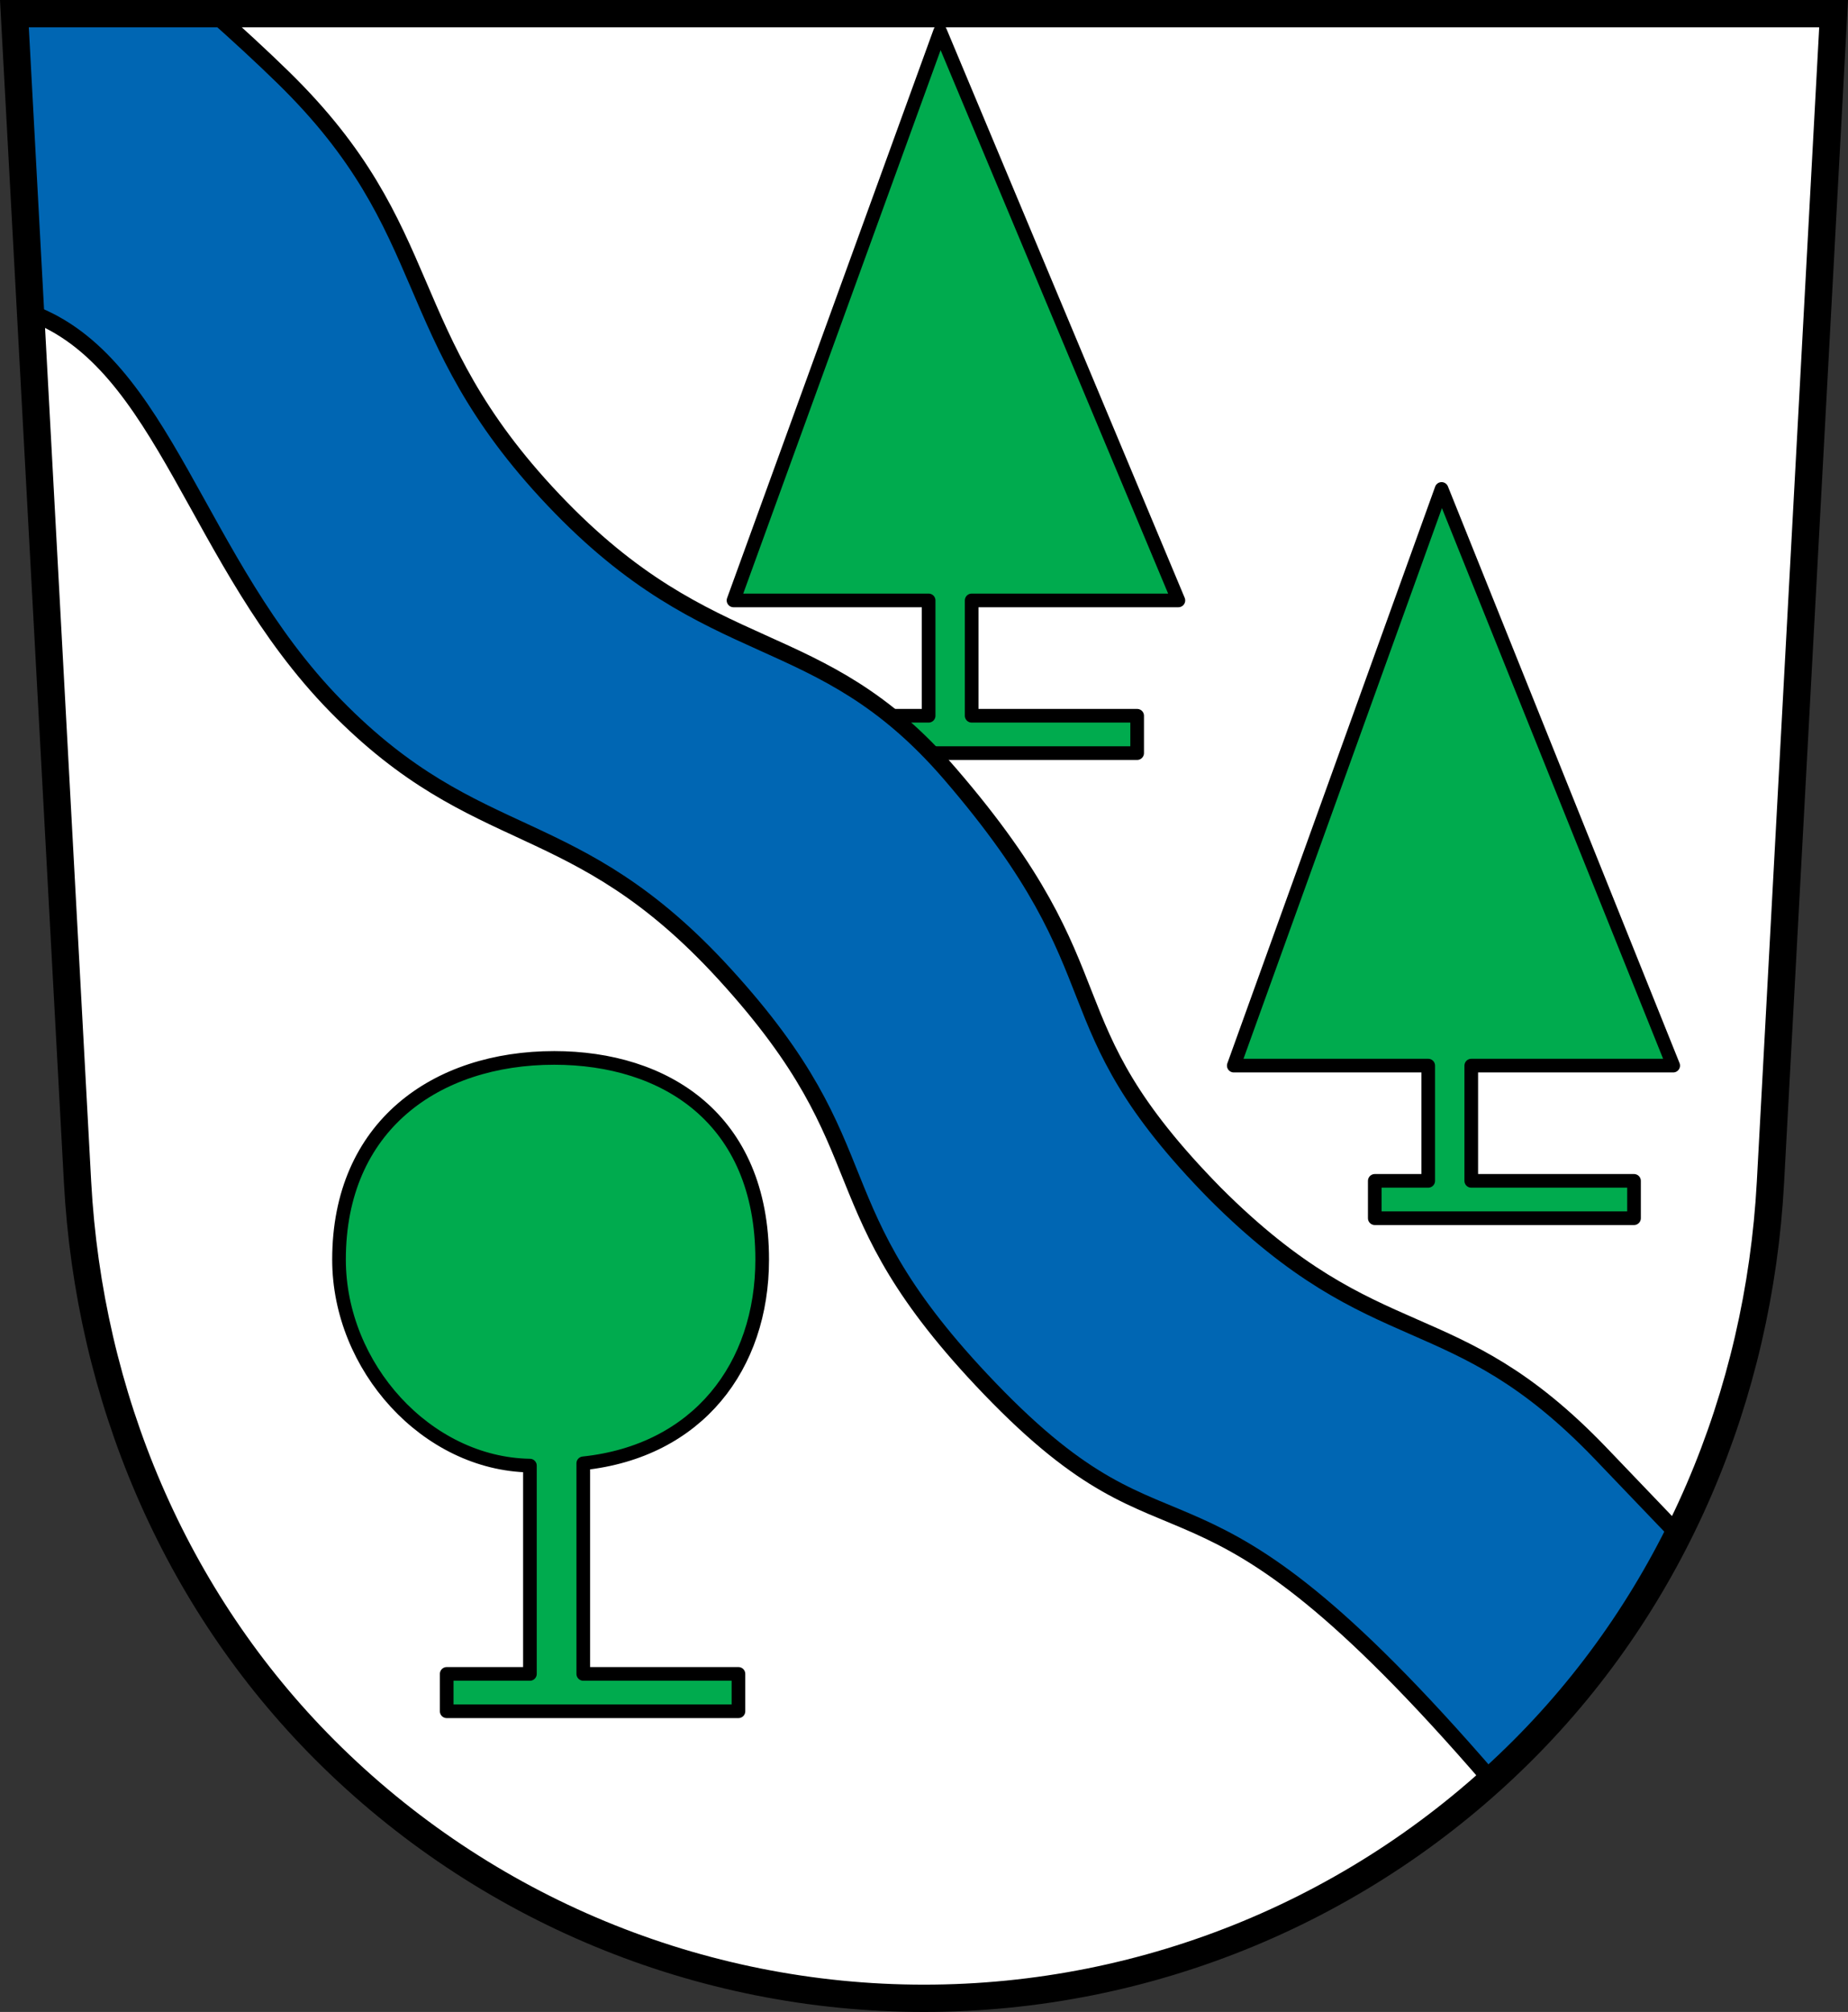 <?xml version="1.0" encoding="UTF-8"?>
<svg width="203.166mm" height="221.121mm" version="1.1" viewBox="0 0 203.166 221.121" xmlns="http://www.w3.org/2000/svg">
 <rect x="0" y="0" width="203.166" height="221.121" fill="#333333" stroke="none"/>
 <title>Wappen von Hambach bei Diez</title>
 <g transform="translate(-16.713 -59.334)">
  <path d="m18.297 60.834 6.942 128.426c1.267 23.434 10.557 45.766 27.211 62.42 17.463 17.463 41.149 27.275 65.846 27.275 24.697 6.99999e-5 48.383-9.811 65.846-27.274 16.65-16.65 25.944-38.974 27.211-62.402l6.943-128.436v-0.009z" fill="#fff"/>
  <g stroke="#000">
   <path d="m77.647 175.603c-12.995 0-23.663 7.474-23.663 22.16 7e-15 11.796 9.624 22.46 20.987 22.647v22.892h-9.149v4.106h32.075v-4.106h-17.06v-23.144c12.605-1.34 19.67-10.669 19.67-22.395 0-15.555-10.735-22.16-22.861-22.16z" fill="#00ab4e" stroke-linecap="round" stroke-linejoin="round" stroke-width="1.5"/>
   <path d="m120.071 62.782-22.718 62.541h21.451v12.675h-18.315l-3.795 4.106h45.036v-4.106h-18.194v-12.675h22.727z" fill="#00ab4e" stroke-linecap="round" stroke-linejoin="round" stroke-width="1.5"/>
   <path d="m18.297 60.834 1.777 32.869c14.782 5.444 18.118 27.44 33.514 43.178 15.783 16.133 26.206 11.361 42.791 29.511 18.166 19.88 9.477 25.09 29.146 45.55 21.191 22.043 21.357 3.865 55.141 43.036 1.183-1.067 2.343-2.166 3.476-3.298 7.012-7.012 12.714-15.034 17.067-23.717l-8.579-8.957c-16.293-16.946-24.369-10.541-42.338-28.51-19.008-19.353-9.562-23.396-29.12-46.093-14.541-16.875-26.062-11.604-43.628-30.147-17.387-18.353-12.352-29.473-29.73-46.439-2.399-2.342-4.964-4.7-7.538-6.983z" fill="#0066b3" stroke-width="1.8"/>
   <path d="m175.198 113.07-22.845 63.379h21.376v12.666h-5.875v4.106h28.5v-4.106h-17.893v-12.666h22.201z" fill="#00ab4e" stroke-linecap="round" stroke-linejoin="round" stroke-width="1.5"/>
   <path d="m18.297 60.834 6.942 128.426c1.267 23.434 10.557 45.766 27.211 62.42 17.463 17.464 41.149 27.275 65.846 27.275 24.697 7e-5 48.383-9.811 65.846-27.274 16.65-16.65 25.944-38.974 27.211-62.402l6.943-128.445z" fill="none" stroke-linecap="square" stroke-miterlimit="8" stroke-width="3"/>
  </g>
 </g>
</svg>
